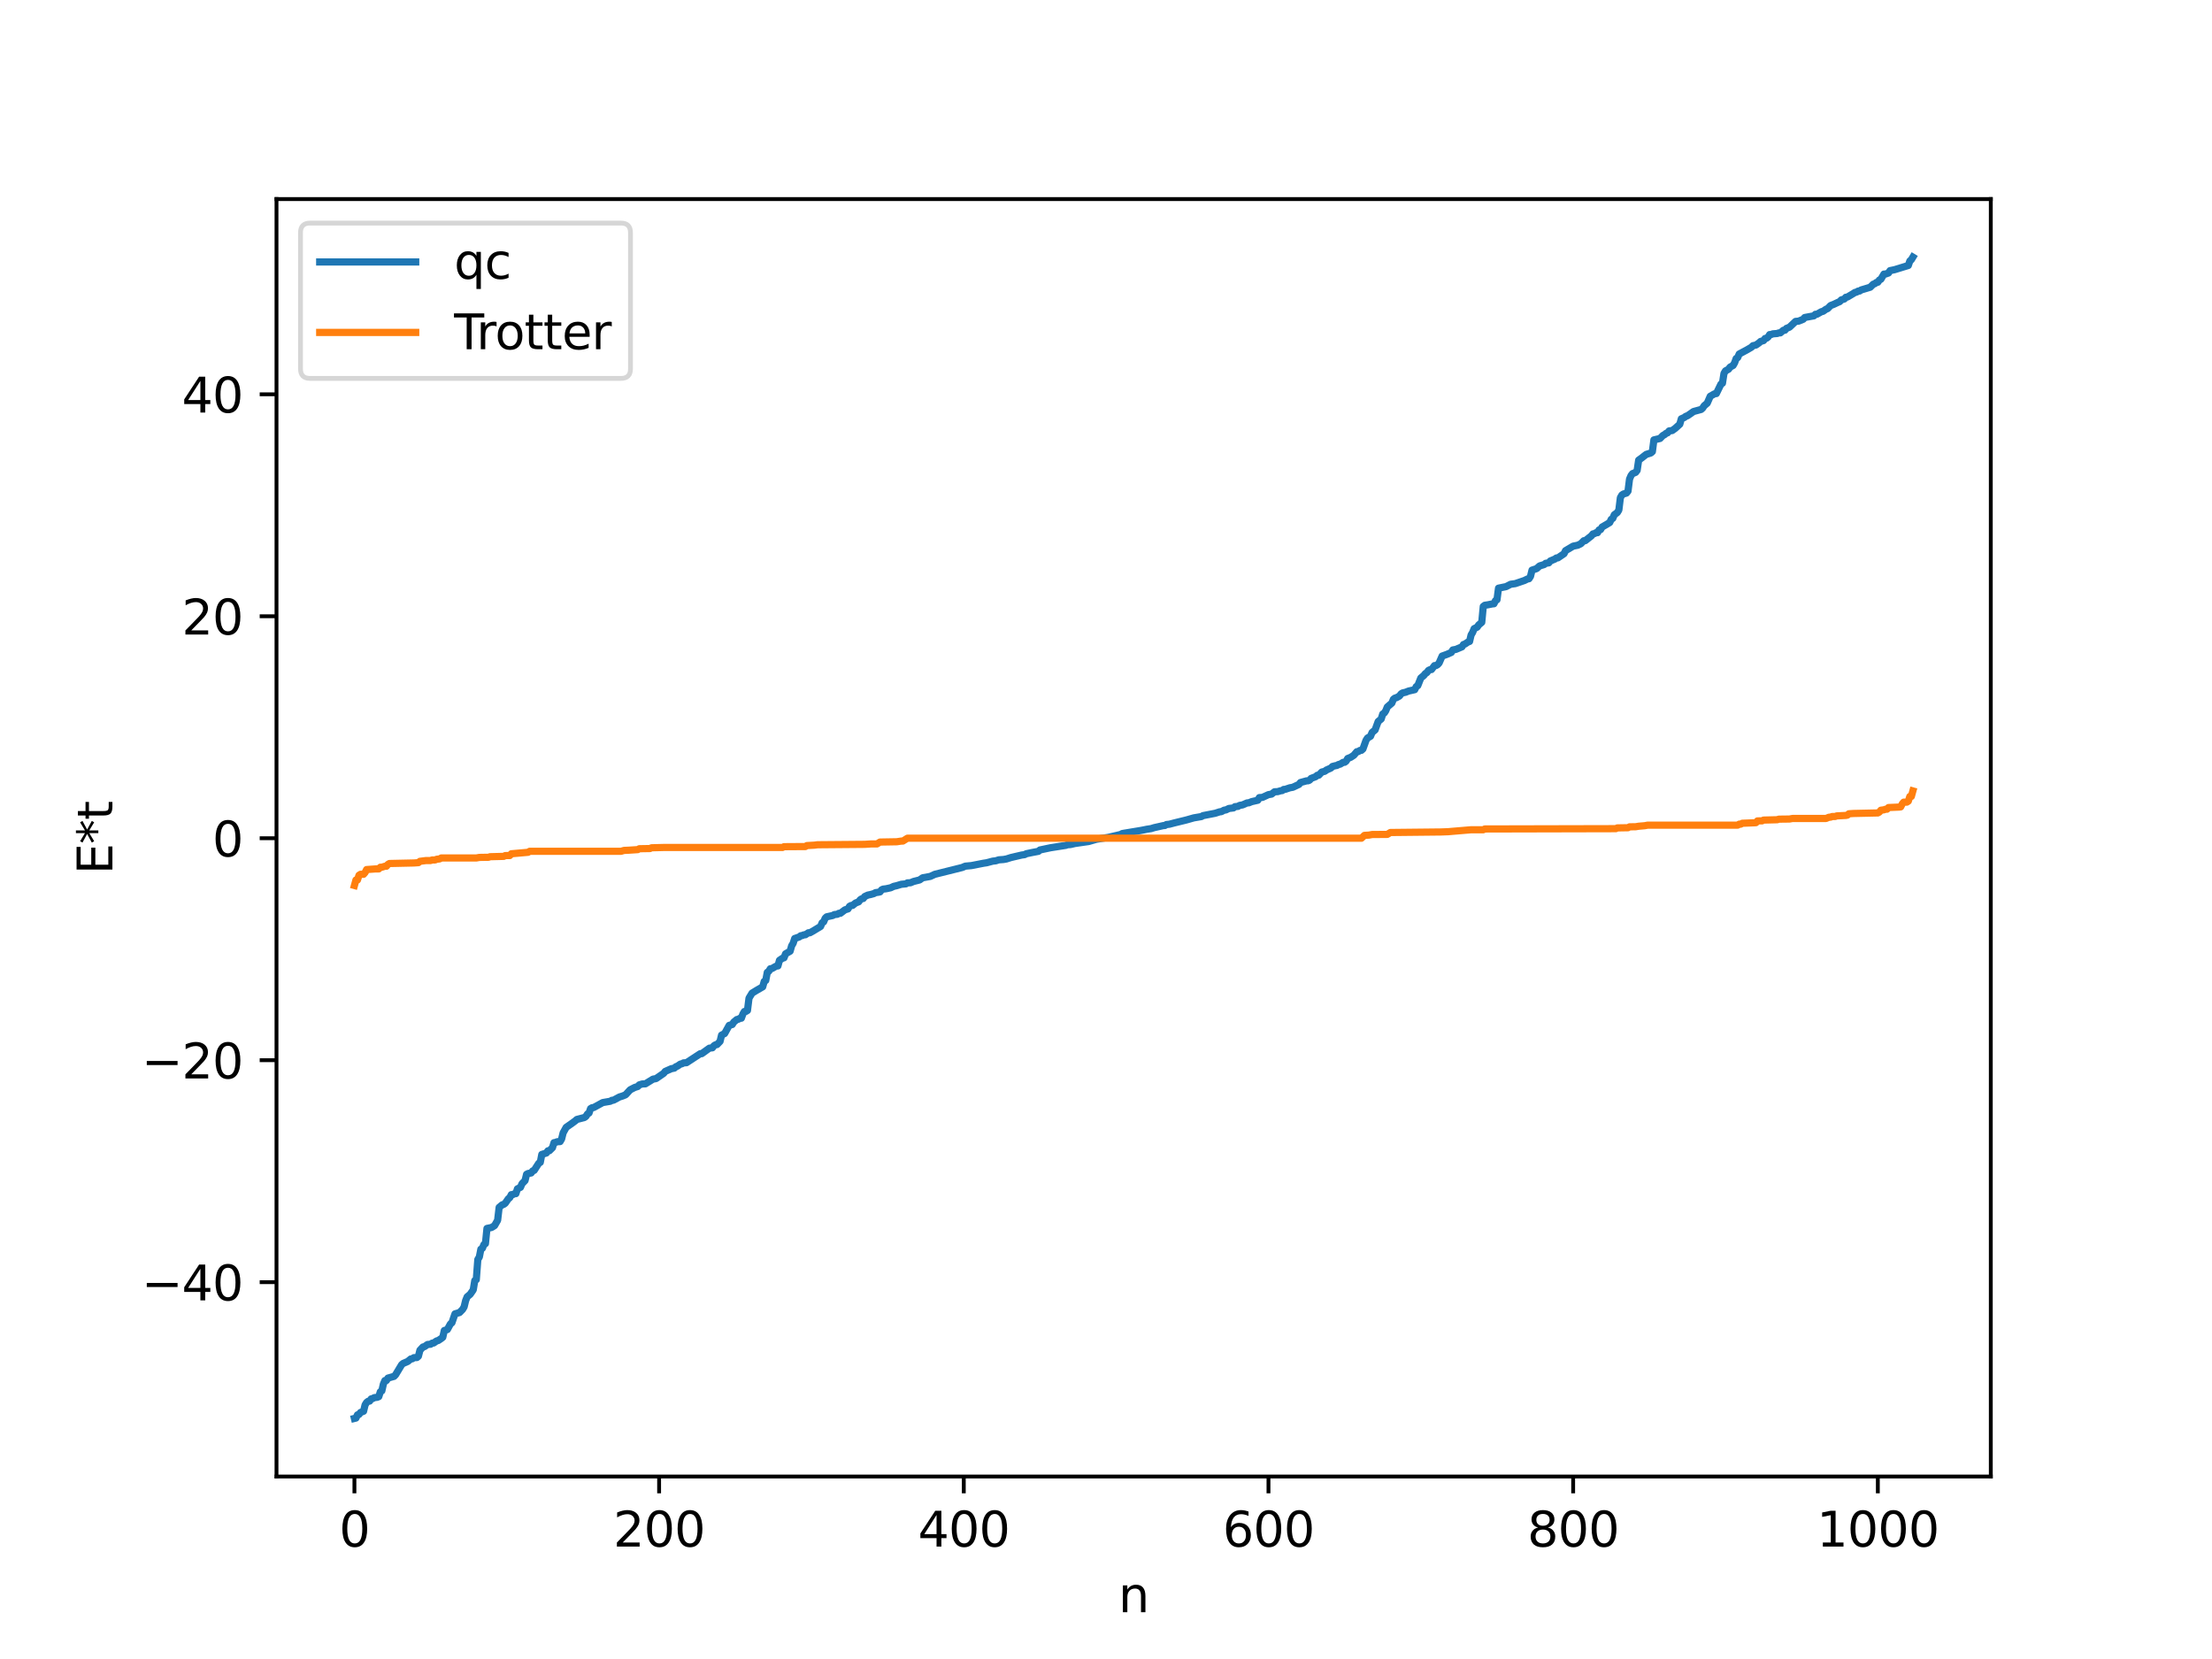 <?xml version="1.0" encoding="utf-8" standalone="no"?>
<!DOCTYPE svg PUBLIC "-//W3C//DTD SVG 1.1//EN"
  "http://www.w3.org/Graphics/SVG/1.1/DTD/svg11.dtd">
<svg xmlns:xlink="http://www.w3.org/1999/xlink" width="460.8pt" height="345.6pt" viewBox="0 0 460.8 345.6" xmlns="http://www.w3.org/2000/svg" version="1.1">
 <defs>
  <style type="text/css">*{stroke-linejoin: round; stroke-linecap: butt}</style>
 </defs>
 <g id="figure_1">
  <g id="patch_1">
   <path d="M 0 345.6 
L 460.8 345.6 
L 460.8 0 
L 0 0 
z
" style="fill: #ffffff"/>
  </g>
  <g id="axes_1">
   <g id="patch_2">
    <path d="M 57.6 307.584 
L 414.72 307.584 
L 414.72 41.472 
L 57.6 41.472 
z
" style="fill: #ffffff"/>
   </g>
   <g id="matplotlib.axis_1">
    <g id="xtick_1">
     <g id="line2d_1">
      <defs>
       <path id="me8b929bdcb" d="M 0 0 
L 0 3.5 
" style="stroke: #000000; stroke-width: 0.8"/>
      </defs>
      <g>
       <use xlink:href="#me8b929bdcb" x="73.833" y="307.584" style="stroke: #000000; stroke-width: 0.8"/>
      </g>
     </g>
     <g id="text_1">
      <!-- 0 -->
      <g transform="translate(70.651 322.182) scale(0.1 -0.1)">
       <defs>
        <path id="DejaVuSans-30" d="M 2034 4250 
Q 1547 4250 1301 3770 
Q 1056 3291 1056 2328 
Q 1056 1369 1301 889 
Q 1547 409 2034 409 
Q 2525 409 2770 889 
Q 3016 1369 3016 2328 
Q 3016 3291 2770 3770 
Q 2525 4250 2034 4250 
z
M 2034 4750 
Q 2819 4750 3233 4129 
Q 3647 3509 3647 2328 
Q 3647 1150 3233 529 
Q 2819 -91 2034 -91 
Q 1250 -91 836 529 
Q 422 1150 422 2328 
Q 422 3509 836 4129 
Q 1250 4750 2034 4750 
z
" transform="scale(0.016)"/>
       </defs>
       <use xlink:href="#DejaVuSans-30"/>
      </g>
     </g>
    </g>
    <g id="xtick_2">
     <g id="line2d_2">
      <g>
       <use xlink:href="#me8b929bdcb" x="137.304" y="307.584" style="stroke: #000000; stroke-width: 0.8"/>
      </g>
     </g>
     <g id="text_2">
      <!-- 200 -->
      <g transform="translate(127.76 322.182) scale(0.1 -0.1)">
       <defs>
        <path id="DejaVuSans-32" d="M 1228 531 
L 3431 531 
L 3431 0 
L 469 0 
L 469 531 
Q 828 903 1448 1529 
Q 2069 2156 2228 2338 
Q 2531 2678 2651 2914 
Q 2772 3150 2772 3378 
Q 2772 3750 2511 3984 
Q 2250 4219 1831 4219 
Q 1534 4219 1204 4116 
Q 875 4013 500 3803 
L 500 4441 
Q 881 4594 1212 4672 
Q 1544 4750 1819 4750 
Q 2544 4750 2975 4387 
Q 3406 4025 3406 3419 
Q 3406 3131 3298 2873 
Q 3191 2616 2906 2266 
Q 2828 2175 2409 1742 
Q 1991 1309 1228 531 
z
" transform="scale(0.016)"/>
       </defs>
       <use xlink:href="#DejaVuSans-32"/>
       <use xlink:href="#DejaVuSans-30" x="63.623"/>
       <use xlink:href="#DejaVuSans-30" x="127.246"/>
      </g>
     </g>
    </g>
    <g id="xtick_3">
     <g id="line2d_3">
      <g>
       <use xlink:href="#me8b929bdcb" x="200.775" y="307.584" style="stroke: #000000; stroke-width: 0.8"/>
      </g>
     </g>
     <g id="text_3">
      <!-- 400 -->
      <g transform="translate(191.231 322.182) scale(0.1 -0.1)">
       <defs>
        <path id="DejaVuSans-34" d="M 2419 4116 
L 825 1625 
L 2419 1625 
L 2419 4116 
z
M 2253 4666 
L 3047 4666 
L 3047 1625 
L 3713 1625 
L 3713 1100 
L 3047 1100 
L 3047 0 
L 2419 0 
L 2419 1100 
L 313 1100 
L 313 1709 
L 2253 4666 
z
" transform="scale(0.016)"/>
       </defs>
       <use xlink:href="#DejaVuSans-34"/>
       <use xlink:href="#DejaVuSans-30" x="63.623"/>
       <use xlink:href="#DejaVuSans-30" x="127.246"/>
      </g>
     </g>
    </g>
    <g id="xtick_4">
     <g id="line2d_4">
      <g>
       <use xlink:href="#me8b929bdcb" x="264.246" y="307.584" style="stroke: #000000; stroke-width: 0.8"/>
      </g>
     </g>
     <g id="text_4">
      <!-- 600 -->
      <g transform="translate(254.702 322.182) scale(0.1 -0.1)">
       <defs>
        <path id="DejaVuSans-36" d="M 2113 2584 
Q 1688 2584 1439 2293 
Q 1191 2003 1191 1497 
Q 1191 994 1439 701 
Q 1688 409 2113 409 
Q 2538 409 2786 701 
Q 3034 994 3034 1497 
Q 3034 2003 2786 2293 
Q 2538 2584 2113 2584 
z
M 3366 4563 
L 3366 3988 
Q 3128 4100 2886 4159 
Q 2644 4219 2406 4219 
Q 1781 4219 1451 3797 
Q 1122 3375 1075 2522 
Q 1259 2794 1537 2939 
Q 1816 3084 2150 3084 
Q 2853 3084 3261 2657 
Q 3669 2231 3669 1497 
Q 3669 778 3244 343 
Q 2819 -91 2113 -91 
Q 1303 -91 875 529 
Q 447 1150 447 2328 
Q 447 3434 972 4092 
Q 1497 4750 2381 4750 
Q 2619 4750 2861 4703 
Q 3103 4656 3366 4563 
z
" transform="scale(0.016)"/>
       </defs>
       <use xlink:href="#DejaVuSans-36"/>
       <use xlink:href="#DejaVuSans-30" x="63.623"/>
       <use xlink:href="#DejaVuSans-30" x="127.246"/>
      </g>
     </g>
    </g>
    <g id="xtick_5">
     <g id="line2d_5">
      <g>
       <use xlink:href="#me8b929bdcb" x="327.717" y="307.584" style="stroke: #000000; stroke-width: 0.8"/>
      </g>
     </g>
     <g id="text_5">
      <!-- 800 -->
      <g transform="translate(318.173 322.182) scale(0.1 -0.1)">
       <defs>
        <path id="DejaVuSans-38" d="M 2034 2216 
Q 1584 2216 1326 1975 
Q 1069 1734 1069 1313 
Q 1069 891 1326 650 
Q 1584 409 2034 409 
Q 2484 409 2743 651 
Q 3003 894 3003 1313 
Q 3003 1734 2745 1975 
Q 2488 2216 2034 2216 
z
M 1403 2484 
Q 997 2584 770 2862 
Q 544 3141 544 3541 
Q 544 4100 942 4425 
Q 1341 4750 2034 4750 
Q 2731 4750 3128 4425 
Q 3525 4100 3525 3541 
Q 3525 3141 3298 2862 
Q 3072 2584 2669 2484 
Q 3125 2378 3379 2068 
Q 3634 1759 3634 1313 
Q 3634 634 3220 271 
Q 2806 -91 2034 -91 
Q 1263 -91 848 271 
Q 434 634 434 1313 
Q 434 1759 690 2068 
Q 947 2378 1403 2484 
z
M 1172 3481 
Q 1172 3119 1398 2916 
Q 1625 2713 2034 2713 
Q 2441 2713 2670 2916 
Q 2900 3119 2900 3481 
Q 2900 3844 2670 4047 
Q 2441 4250 2034 4250 
Q 1625 4250 1398 4047 
Q 1172 3844 1172 3481 
z
" transform="scale(0.016)"/>
       </defs>
       <use xlink:href="#DejaVuSans-38"/>
       <use xlink:href="#DejaVuSans-30" x="63.623"/>
       <use xlink:href="#DejaVuSans-30" x="127.246"/>
      </g>
     </g>
    </g>
    <g id="xtick_6">
     <g id="line2d_6">
      <g>
       <use xlink:href="#me8b929bdcb" x="391.188" y="307.584" style="stroke: #000000; stroke-width: 0.8"/>
      </g>
     </g>
     <g id="text_6">
      <!-- 1000 -->
      <g transform="translate(378.463 322.182) scale(0.1 -0.1)">
       <defs>
        <path id="DejaVuSans-31" d="M 794 531 
L 1825 531 
L 1825 4091 
L 703 3866 
L 703 4441 
L 1819 4666 
L 2450 4666 
L 2450 531 
L 3481 531 
L 3481 0 
L 794 0 
L 794 531 
z
" transform="scale(0.016)"/>
       </defs>
       <use xlink:href="#DejaVuSans-31"/>
       <use xlink:href="#DejaVuSans-30" x="63.623"/>
       <use xlink:href="#DejaVuSans-30" x="127.246"/>
       <use xlink:href="#DejaVuSans-30" x="190.869"/>
      </g>
     </g>
    </g>
    <g id="text_7">
     <!-- n -->
     <g transform="translate(232.991 335.861) scale(0.1 -0.1)">
      <defs>
       <path id="DejaVuSans-6e" d="M 3513 2113 
L 3513 0 
L 2938 0 
L 2938 2094 
Q 2938 2591 2744 2837 
Q 2550 3084 2163 3084 
Q 1697 3084 1428 2787 
Q 1159 2491 1159 1978 
L 1159 0 
L 581 0 
L 581 3500 
L 1159 3500 
L 1159 2956 
Q 1366 3272 1645 3428 
Q 1925 3584 2291 3584 
Q 2894 3584 3203 3211 
Q 3513 2838 3513 2113 
z
" transform="scale(0.016)"/>
      </defs>
      <use xlink:href="#DejaVuSans-6e"/>
     </g>
    </g>
   </g>
   <g id="matplotlib.axis_2">
    <g id="ytick_1">
     <g id="line2d_7">
      <defs>
       <path id="ma55e48d330" d="M 0 0 
L -3.5 0 
" style="stroke: #000000; stroke-width: 0.8"/>
      </defs>
      <g>
       <use xlink:href="#ma55e48d330" x="57.6" y="267.096" style="stroke: #000000; stroke-width: 0.8"/>
      </g>
     </g>
     <g id="text_8">
      <!-- −40 -->
      <g transform="translate(29.495 270.895) scale(0.1 -0.1)">
       <defs>
        <path id="DejaVuSans-2212" d="M 678 2272 
L 4684 2272 
L 4684 1741 
L 678 1741 
L 678 2272 
z
" transform="scale(0.016)"/>
       </defs>
       <use xlink:href="#DejaVuSans-2212"/>
       <use xlink:href="#DejaVuSans-34" x="83.789"/>
       <use xlink:href="#DejaVuSans-30" x="147.412"/>
      </g>
     </g>
    </g>
    <g id="ytick_2">
     <g id="line2d_8">
      <g>
       <use xlink:href="#ma55e48d330" x="57.6" y="220.857" style="stroke: #000000; stroke-width: 0.8"/>
      </g>
     </g>
     <g id="text_9">
      <!-- −20 -->
      <g transform="translate(29.495 224.656) scale(0.1 -0.1)">
       <use xlink:href="#DejaVuSans-2212"/>
       <use xlink:href="#DejaVuSans-32" x="83.789"/>
       <use xlink:href="#DejaVuSans-30" x="147.412"/>
      </g>
     </g>
    </g>
    <g id="ytick_3">
     <g id="line2d_9">
      <g>
       <use xlink:href="#ma55e48d330" x="57.6" y="174.617" style="stroke: #000000; stroke-width: 0.8"/>
      </g>
     </g>
     <g id="text_10">
      <!-- 0 -->
      <g transform="translate(44.237 178.416) scale(0.1 -0.1)">
       <use xlink:href="#DejaVuSans-30"/>
      </g>
     </g>
    </g>
    <g id="ytick_4">
     <g id="line2d_10">
      <g>
       <use xlink:href="#ma55e48d330" x="57.6" y="128.378" style="stroke: #000000; stroke-width: 0.8"/>
      </g>
     </g>
     <g id="text_11">
      <!-- 20 -->
      <g transform="translate(37.875 132.177) scale(0.1 -0.1)">
       <use xlink:href="#DejaVuSans-32"/>
       <use xlink:href="#DejaVuSans-30" x="63.623"/>
      </g>
     </g>
    </g>
    <g id="ytick_5">
     <g id="line2d_11">
      <g>
       <use xlink:href="#ma55e48d330" x="57.6" y="82.138" style="stroke: #000000; stroke-width: 0.8"/>
      </g>
     </g>
     <g id="text_12">
      <!-- 40 -->
      <g transform="translate(37.875 85.937) scale(0.1 -0.1)">
       <use xlink:href="#DejaVuSans-34"/>
       <use xlink:href="#DejaVuSans-30" x="63.623"/>
      </g>
     </g>
    </g>
    <g id="text_13">
     <!-- E*t -->
     <g transform="translate(23.416 182.148) rotate(-90) scale(0.1 -0.1)">
      <defs>
       <path id="DejaVuSans-45" d="M 628 4666 
L 3578 4666 
L 3578 4134 
L 1259 4134 
L 1259 2753 
L 3481 2753 
L 3481 2222 
L 1259 2222 
L 1259 531 
L 3634 531 
L 3634 0 
L 628 0 
L 628 4666 
z
" transform="scale(0.016)"/>
       <path id="DejaVuSans-2a" d="M 3009 3897 
L 1888 3291 
L 3009 2681 
L 2828 2375 
L 1778 3009 
L 1778 1831 
L 1422 1831 
L 1422 3009 
L 372 2375 
L 191 2681 
L 1313 3291 
L 191 3897 
L 372 4206 
L 1422 3572 
L 1422 4750 
L 1778 4750 
L 1778 3572 
L 2828 4206 
L 3009 3897 
z
" transform="scale(0.016)"/>
       <path id="DejaVuSans-74" d="M 1172 4494 
L 1172 3500 
L 2356 3500 
L 2356 3053 
L 1172 3053 
L 1172 1153 
Q 1172 725 1289 603 
Q 1406 481 1766 481 
L 2356 481 
L 2356 0 
L 1766 0 
Q 1100 0 847 248 
Q 594 497 594 1153 
L 594 3053 
L 172 3053 
L 172 3500 
L 594 3500 
L 594 4494 
L 1172 4494 
z
" transform="scale(0.016)"/>
      </defs>
      <use xlink:href="#DejaVuSans-45"/>
      <use xlink:href="#DejaVuSans-2a" x="63.184"/>
      <use xlink:href="#DejaVuSans-74" x="113.184"/>
     </g>
    </g>
   </g>
   <g id="line2d_12">
    <path d="M 73.833 295.488 
L 74.15 295.41 
L 74.467 294.74 
L 74.785 294.651 
L 75.102 294.244 
L 75.737 293.99 
L 76.054 292.666 
L 76.372 292.158 
L 76.689 291.915 
L 77.006 291.872 
L 77.324 291.414 
L 77.641 291.348 
L 77.958 291.156 
L 78.593 291.081 
L 78.91 290.942 
L 79.228 289.935 
L 79.545 289.744 
L 79.862 288.337 
L 80.18 287.595 
L 80.497 287.585 
L 80.815 287.084 
L 82.084 286.723 
L 82.401 286.398 
L 83.671 284.292 
L 83.988 284.025 
L 84.94 283.618 
L 85.575 283.095 
L 85.892 283.059 
L 86.21 282.828 
L 86.844 282.801 
L 87.162 282.524 
L 87.479 281.281 
L 88.114 280.596 
L 88.431 280.529 
L 89.066 280.083 
L 89.7 280.028 
L 90.018 279.806 
L 90.335 279.771 
L 90.97 279.332 
L 91.287 279.259 
L 91.922 278.831 
L 92.239 278.573 
L 92.557 277.168 
L 93.191 276.974 
L 93.826 275.809 
L 94.143 275.552 
L 94.778 273.702 
L 95.73 273.425 
L 96.365 272.779 
L 96.682 272.248 
L 97 270.934 
L 97.317 270.152 
L 97.952 269.617 
L 98.586 268.699 
L 98.904 266.769 
L 99.221 266.575 
L 99.539 262.38 
L 99.856 261.849 
L 100.173 260.235 
L 100.491 260.04 
L 100.808 259.264 
L 101.125 259.074 
L 101.443 255.905 
L 102.395 255.711 
L 103.029 255.314 
L 103.664 254.203 
L 103.981 251.517 
L 104.616 250.985 
L 104.934 250.89 
L 105.251 250.654 
L 105.886 249.738 
L 106.203 249.482 
L 106.52 248.866 
L 106.838 248.852 
L 107.155 248.675 
L 107.472 248.657 
L 107.79 247.654 
L 108.424 247.341 
L 108.742 246.589 
L 109.377 245.934 
L 109.694 244.63 
L 110.011 244.463 
L 110.646 244.352 
L 110.963 243.931 
L 111.281 243.805 
L 112.233 242.331 
L 112.55 242.141 
L 112.867 240.491 
L 113.82 240.191 
L 114.137 239.74 
L 114.454 239.71 
L 115.089 239.084 
L 115.406 238.04 
L 115.724 238.002 
L 116.041 237.846 
L 116.676 237.812 
L 116.993 237.27 
L 117.31 235.993 
L 117.945 234.849 
L 119.215 233.957 
L 119.849 233.488 
L 120.167 233.205 
L 121.753 232.793 
L 122.071 232.549 
L 122.388 232.058 
L 122.705 231.863 
L 123.023 230.948 
L 123.34 230.758 
L 123.658 230.728 
L 125.562 229.684 
L 127.148 229.411 
L 127.466 229.216 
L 127.783 229.197 
L 129.053 228.517 
L 129.687 228.323 
L 130.322 228.063 
L 131.274 227.025 
L 132.226 226.536 
L 132.861 226.336 
L 133.178 225.995 
L 133.813 225.805 
L 134.448 225.783 
L 136.034 224.805 
L 136.669 224.689 
L 138.256 223.594 
L 138.573 223.198 
L 139.843 222.633 
L 140.477 222.508 
L 140.795 222.213 
L 141.112 222.102 
L 141.747 221.665 
L 142.064 221.603 
L 142.381 221.422 
L 143.016 221.376 
L 145.872 219.508 
L 146.19 219.495 
L 147.777 218.352 
L 148.411 218.274 
L 148.729 217.849 
L 149.046 217.655 
L 149.363 217.601 
L 149.998 216.945 
L 150.315 215.633 
L 150.95 215.31 
L 151.902 213.603 
L 152.537 213.427 
L 152.854 212.925 
L 153.489 212.393 
L 153.806 212.327 
L 154.124 212.133 
L 154.441 212.109 
L 154.758 211.241 
L 155.076 210.709 
L 155.393 210.695 
L 155.71 210.501 
L 156.028 207.935 
L 156.662 206.892 
L 157.615 206.307 
L 158.884 205.575 
L 159.201 204.447 
L 159.519 204.252 
L 159.836 202.563 
L 160.153 202.339 
L 160.471 201.808 
L 160.788 201.78 
L 161.423 201.412 
L 161.74 201.245 
L 162.058 201.218 
L 162.375 200.058 
L 163.01 199.616 
L 163.327 199.526 
L 163.644 198.698 
L 164.596 198.153 
L 164.914 197.024 
L 165.231 196.492 
L 165.548 195.509 
L 166.5 195.185 
L 166.818 194.928 
L 167.135 194.89 
L 167.453 194.737 
L 167.77 194.727 
L 168.405 194.312 
L 168.722 194.31 
L 169.357 193.958 
L 170.943 192.994 
L 171.261 192.233 
L 171.578 192.042 
L 171.896 191.288 
L 172.213 190.99 
L 173.482 190.713 
L 173.8 190.524 
L 174.434 190.459 
L 174.752 190.259 
L 175.069 190.254 
L 176.021 189.534 
L 176.656 189.34 
L 176.973 188.807 
L 177.291 188.632 
L 177.608 188.616 
L 178.243 188.105 
L 178.877 187.866 
L 179.195 187.437 
L 179.512 187.228 
L 179.829 187.176 
L 180.147 186.756 
L 180.781 186.465 
L 181.416 186.33 
L 182.051 186.149 
L 182.368 185.959 
L 183.003 185.866 
L 183.32 185.798 
L 183.638 185.382 
L 183.955 185.221 
L 184.59 185.145 
L 185.542 184.939 
L 186.177 184.643 
L 186.811 184.498 
L 187.763 184.213 
L 188.715 184.123 
L 189.033 183.92 
L 189.667 183.897 
L 190.302 183.629 
L 191.572 183.307 
L 192.206 182.857 
L 193.793 182.573 
L 194.745 182.134 
L 200.458 180.71 
L 201.092 180.436 
L 202.362 180.32 
L 204.9 179.825 
L 205.535 179.73 
L 206.805 179.392 
L 207.439 179.321 
L 208.074 179.119 
L 209.026 179.05 
L 209.661 178.938 
L 210.613 178.637 
L 212.834 178.119 
L 213.469 178.033 
L 213.786 177.85 
L 215.056 177.585 
L 216.325 177.346 
L 216.643 177.064 
L 218.864 176.597 
L 222.038 176.099 
L 222.355 175.973 
L 222.99 175.933 
L 223.942 175.713 
L 226.798 175.301 
L 228.385 174.839 
L 230.924 174.428 
L 233.462 173.837 
L 233.78 173.642 
L 237.588 173.01 
L 238.223 172.891 
L 238.858 172.759 
L 239.81 172.61 
L 240.444 172.413 
L 242.348 171.986 
L 242.666 171.968 
L 242.983 171.768 
L 243.618 171.699 
L 244.57 171.445 
L 247.109 170.824 
L 248.696 170.375 
L 250.282 170.105 
L 250.6 169.913 
L 253.139 169.42 
L 254.091 169.114 
L 254.408 169.089 
L 255.043 168.758 
L 255.36 168.732 
L 255.995 168.421 
L 256.947 168.307 
L 257.264 168.045 
L 257.899 167.984 
L 258.216 167.786 
L 258.851 167.673 
L 259.803 167.255 
L 260.12 167.253 
L 260.755 166.995 
L 262.024 166.706 
L 262.342 166.155 
L 262.977 166.116 
L 264.246 165.535 
L 264.881 165.43 
L 265.515 164.942 
L 266.15 164.916 
L 266.785 164.728 
L 267.102 164.691 
L 267.42 164.453 
L 267.737 164.436 
L 268.689 164.115 
L 269.324 164.001 
L 270.593 163.407 
L 270.91 163.014 
L 272.18 162.664 
L 272.497 162.657 
L 272.815 162.516 
L 273.132 162.156 
L 274.084 161.795 
L 274.401 161.508 
L 274.719 161.486 
L 275.353 160.83 
L 275.988 160.673 
L 276.305 160.419 
L 277.258 159.993 
L 277.575 159.668 
L 278.21 159.504 
L 278.527 159.455 
L 278.844 159.249 
L 279.162 159.203 
L 279.796 158.812 
L 280.114 158.797 
L 280.431 158.559 
L 280.748 158.012 
L 281.383 157.756 
L 282.018 157.34 
L 282.653 156.595 
L 282.97 156.557 
L 283.287 156.334 
L 283.605 156.307 
L 283.922 156.022 
L 284.557 154.248 
L 284.874 153.745 
L 285.509 153.373 
L 285.826 152.59 
L 286.461 152.055 
L 287.096 150.309 
L 287.73 149.774 
L 288.048 148.739 
L 288.365 148.545 
L 288.682 148.057 
L 289 147.274 
L 289.952 146.455 
L 290.269 145.673 
L 290.586 145.422 
L 290.904 145.343 
L 291.539 144.991 
L 291.856 144.561 
L 292.173 144.351 
L 292.808 144.209 
L 293.443 143.958 
L 294.712 143.674 
L 295.029 143.032 
L 295.347 142.838 
L 295.981 141.241 
L 296.616 140.706 
L 296.934 140.308 
L 297.251 140.114 
L 297.568 139.672 
L 297.886 139.506 
L 298.203 139.478 
L 298.838 138.654 
L 299.155 138.643 
L 299.472 138.46 
L 299.79 138.112 
L 300.424 136.67 
L 301.377 136.33 
L 302.329 135.919 
L 302.646 135.396 
L 303.281 135.283 
L 304.55 134.752 
L 304.867 134.265 
L 305.185 134.162 
L 305.82 133.734 
L 306.137 133.627 
L 306.454 132.281 
L 306.772 131.75 
L 307.089 130.962 
L 307.724 130.645 
L 308.041 130.18 
L 308.676 129.645 
L 308.993 126.321 
L 309.31 126.09 
L 309.945 125.991 
L 310.897 125.801 
L 311.215 125.774 
L 311.532 125.128 
L 311.849 124.938 
L 312.167 122.528 
L 313.753 122.199 
L 314.705 121.709 
L 315.658 121.578 
L 317.562 120.93 
L 318.196 120.614 
L 318.514 120.56 
L 318.831 120.067 
L 319.148 118.766 
L 320.1 118.456 
L 320.735 117.89 
L 321.687 117.604 
L 322.005 117.343 
L 322.639 117.254 
L 322.957 116.865 
L 323.909 116.465 
L 324.226 116.236 
L 324.543 116.21 
L 325.813 115.347 
L 326.13 114.713 
L 327.717 113.774 
L 328.669 113.58 
L 329.304 113.278 
L 329.939 112.642 
L 330.256 112.623 
L 331.525 111.624 
L 331.843 111.224 
L 332.16 111.164 
L 332.477 110.969 
L 332.795 110.969 
L 333.112 110.392 
L 333.429 110.321 
L 333.747 109.79 
L 334.699 109.24 
L 335.334 108.85 
L 335.651 108.186 
L 335.968 107.995 
L 336.286 107.239 
L 336.92 106.772 
L 337.238 106.24 
L 337.555 103.672 
L 337.872 103.125 
L 338.19 102.91 
L 338.824 102.716 
L 339.142 102.316 
L 339.459 99.811 
L 339.777 99.06 
L 340.094 98.66 
L 340.729 98.404 
L 341.046 97.987 
L 341.363 95.854 
L 341.998 95.397 
L 342.633 94.893 
L 342.95 94.657 
L 343.585 94.462 
L 343.902 94.364 
L 344.22 94.079 
L 344.537 91.635 
L 345.806 91.344 
L 346.441 90.699 
L 346.758 90.552 
L 347.076 90.265 
L 347.393 90.168 
L 347.71 89.77 
L 348.345 89.69 
L 348.98 89.235 
L 349.932 88.372 
L 350.249 87.243 
L 350.884 86.965 
L 351.201 86.711 
L 351.519 86.618 
L 352.153 86.183 
L 352.788 85.73 
L 354.375 85.296 
L 354.692 85.012 
L 355.01 84.529 
L 355.644 83.994 
L 356.279 82.545 
L 356.914 82.18 
L 357.231 82.01 
L 357.548 81.986 
L 358.5 80.026 
L 358.818 79.836 
L 359.135 77.792 
L 359.453 77.26 
L 360.087 76.916 
L 360.405 76.477 
L 361.039 76.128 
L 361.357 75.565 
L 361.674 74.684 
L 361.991 74.494 
L 362.309 73.745 
L 363.896 72.895 
L 364.848 72.341 
L 365.165 72.016 
L 365.8 71.878 
L 366.434 71.43 
L 366.752 71.135 
L 367.386 70.945 
L 367.704 70.506 
L 368.021 70.447 
L 368.339 70.195 
L 368.656 69.695 
L 368.973 69.69 
L 369.291 69.548 
L 370.243 69.471 
L 370.56 69.346 
L 370.877 69.345 
L 371.512 68.798 
L 371.829 68.792 
L 372.147 68.412 
L 372.781 68.158 
L 374.051 66.957 
L 374.686 66.898 
L 375.638 66.509 
L 375.955 66.145 
L 376.59 66.025 
L 377.859 65.796 
L 378.177 65.474 
L 378.494 65.463 
L 379.446 64.925 
L 379.763 64.862 
L 380.398 64.411 
L 380.715 64.296 
L 381.35 63.65 
L 381.985 63.406 
L 382.937 62.96 
L 383.254 62.831 
L 383.572 62.476 
L 384.206 62.286 
L 384.524 61.924 
L 384.841 61.884 
L 386.11 61.127 
L 386.428 60.912 
L 386.745 60.862 
L 387.062 60.649 
L 387.38 60.626 
L 387.697 60.408 
L 388.332 60.218 
L 389.601 59.835 
L 390.236 59.206 
L 390.553 59.105 
L 390.871 58.853 
L 391.188 58.795 
L 391.505 58.334 
L 391.823 58.168 
L 392.458 57.099 
L 392.775 57.091 
L 393.41 56.871 
L 393.727 56.378 
L 394.679 56.18 
L 397.535 55.303 
L 397.853 54.378 
L 398.17 54.092 
L 398.487 53.568 
L 398.487 53.568 
" clip-path="url(#p1c9661a6fb)" style="fill: none; stroke: #1f77b4; stroke-width: 1.5; stroke-linecap: square"/>
   </g>
   <g id="line2d_13">
    <path d="M 73.833 184.467 
L 74.15 183.318 
L 74.467 183.318 
L 74.785 182.335 
L 75.102 182.131 
L 75.737 182.131 
L 76.054 181.763 
L 76.372 181.143 
L 78.276 181.009 
L 78.91 181.009 
L 79.228 180.659 
L 79.545 180.659 
L 80.18 180.454 
L 80.497 180.454 
L 80.815 180.066 
L 81.132 179.884 
L 86.21 179.773 
L 87.162 179.708 
L 87.479 179.428 
L 88.748 179.268 
L 89.7 179.268 
L 90.018 179.144 
L 90.653 179.144 
L 90.97 179 
L 91.605 178.925 
L 91.922 178.732 
L 99.221 178.732 
L 99.856 178.617 
L 101.443 178.59 
L 101.76 178.59 
L 102.077 178.47 
L 104.934 178.397 
L 105.251 178.233 
L 106.203 178.225 
L 106.52 177.856 
L 110.011 177.548 
L 110.329 177.342 
L 129.37 177.342 
L 130.005 177.157 
L 130.957 177.114 
L 132.861 176.99 
L 133.178 176.805 
L 135.4 176.767 
L 135.717 176.609 
L 138.256 176.544 
L 163.01 176.544 
L 163.327 176.38 
L 167.77 176.351 
L 168.087 176.149 
L 169.674 176.06 
L 170.309 175.977 
L 180.147 175.893 
L 181.416 175.808 
L 182.686 175.808 
L 183.32 175.415 
L 186.811 175.354 
L 187.763 175.21 
L 188.081 175.21 
L 189.033 174.617 
L 283.605 174.617 
L 284.239 174.025 
L 285.191 173.966 
L 285.826 173.845 
L 289 173.819 
L 289.634 173.426 
L 300.107 173.316 
L 301.694 173.258 
L 302.646 173.174 
L 306.454 172.854 
L 308.993 172.854 
L 309.31 172.69 
L 336.603 172.625 
L 336.92 172.467 
L 339.142 172.429 
L 339.459 172.244 
L 340.729 172.223 
L 341.363 172.12 
L 342.633 172.01 
L 343.267 171.892 
L 361.991 171.892 
L 362.309 171.686 
L 362.626 171.686 
L 362.943 171.5 
L 365.482 171.4 
L 365.8 171.378 
L 366.117 171.009 
L 367.069 171.001 
L 367.386 170.837 
L 370.243 170.764 
L 370.56 170.645 
L 372.781 170.617 
L 373.416 170.502 
L 380.398 170.502 
L 381.033 170.234 
L 381.35 170.234 
L 381.667 170.09 
L 382.302 170.09 
L 382.62 169.966 
L 384.524 169.869 
L 384.841 169.807 
L 385.158 169.526 
L 386.11 169.461 
L 391.188 169.35 
L 391.505 169.168 
L 391.823 168.781 
L 392.458 168.702 
L 392.775 168.576 
L 393.092 168.576 
L 393.41 168.225 
L 395.631 168.129 
L 395.948 168.091 
L 396.266 167.471 
L 396.583 167.103 
L 397.218 167.103 
L 397.535 166.899 
L 397.853 165.917 
L 398.17 165.917 
L 398.487 164.767 
L 398.487 164.767 
" clip-path="url(#p1c9661a6fb)" style="fill: none; stroke: #ff7f0e; stroke-width: 1.5; stroke-linecap: square"/>
   </g>
   <g id="patch_3">
    <path d="M 57.6 307.584 
L 57.6 41.472 
" style="fill: none; stroke: #000000; stroke-width: 0.8; stroke-linejoin: miter; stroke-linecap: square"/>
   </g>
   <g id="patch_4">
    <path d="M 414.72 307.584 
L 414.72 41.472 
" style="fill: none; stroke: #000000; stroke-width: 0.8; stroke-linejoin: miter; stroke-linecap: square"/>
   </g>
   <g id="patch_5">
    <path d="M 57.6 307.584 
L 414.72 307.584 
" style="fill: none; stroke: #000000; stroke-width: 0.8; stroke-linejoin: miter; stroke-linecap: square"/>
   </g>
   <g id="patch_6">
    <path d="M 57.6 41.472 
L 414.72 41.472 
" style="fill: none; stroke: #000000; stroke-width: 0.8; stroke-linejoin: miter; stroke-linecap: square"/>
   </g>
   <g id="legend_1">
    <g id="patch_7">
     <path d="M 64.6 78.828 
L 129.342 78.828 
Q 131.342 78.828 131.342 76.828 
L 131.342 48.472 
Q 131.342 46.472 129.342 46.472 
L 64.6 46.472 
Q 62.6 46.472 62.6 48.472 
L 62.6 76.828 
Q 62.6 78.828 64.6 78.828 
z
" style="fill: #ffffff; opacity: 0.8; stroke: #cccccc; stroke-linejoin: miter"/>
    </g>
    <g id="line2d_14">
     <path d="M 66.6 54.57 
L 76.6 54.57 
L 86.6 54.57 
" style="fill: none; stroke: #1f77b4; stroke-width: 1.5; stroke-linecap: square"/>
    </g>
    <g id="text_14">
     <!-- qc -->
     <g transform="translate(94.6 58.07) scale(0.1 -0.1)">
      <defs>
       <path id="DejaVuSans-71" d="M 947 1747 
Q 947 1113 1208 752 
Q 1469 391 1925 391 
Q 2381 391 2643 752 
Q 2906 1113 2906 1747 
Q 2906 2381 2643 2742 
Q 2381 3103 1925 3103 
Q 1469 3103 1208 2742 
Q 947 2381 947 1747 
z
M 2906 525 
Q 2725 213 2448 61 
Q 2172 -91 1784 -91 
Q 1150 -91 751 415 
Q 353 922 353 1747 
Q 353 2572 751 3078 
Q 1150 3584 1784 3584 
Q 2172 3584 2448 3432 
Q 2725 3281 2906 2969 
L 2906 3500 
L 3481 3500 
L 3481 -1331 
L 2906 -1331 
L 2906 525 
z
" transform="scale(0.016)"/>
       <path id="DejaVuSans-63" d="M 3122 3366 
L 3122 2828 
Q 2878 2963 2633 3030 
Q 2388 3097 2138 3097 
Q 1578 3097 1268 2742 
Q 959 2388 959 1747 
Q 959 1106 1268 751 
Q 1578 397 2138 397 
Q 2388 397 2633 464 
Q 2878 531 3122 666 
L 3122 134 
Q 2881 22 2623 -34 
Q 2366 -91 2075 -91 
Q 1284 -91 818 406 
Q 353 903 353 1747 
Q 353 2603 823 3093 
Q 1294 3584 2113 3584 
Q 2378 3584 2631 3529 
Q 2884 3475 3122 3366 
z
" transform="scale(0.016)"/>
      </defs>
      <use xlink:href="#DejaVuSans-71"/>
      <use xlink:href="#DejaVuSans-63" x="63.477"/>
     </g>
    </g>
    <g id="line2d_15">
     <path d="M 66.6 69.249 
L 76.6 69.249 
L 86.6 69.249 
" style="fill: none; stroke: #ff7f0e; stroke-width: 1.5; stroke-linecap: square"/>
    </g>
    <g id="text_15">
     <!-- Trotter -->
     <g transform="translate(94.6 72.749) scale(0.1 -0.1)">
      <defs>
       <path id="DejaVuSans-54" d="M -19 4666 
L 3928 4666 
L 3928 4134 
L 2272 4134 
L 2272 0 
L 1638 0 
L 1638 4134 
L -19 4134 
L -19 4666 
z
" transform="scale(0.016)"/>
       <path id="DejaVuSans-72" d="M 2631 2963 
Q 2534 3019 2420 3045 
Q 2306 3072 2169 3072 
Q 1681 3072 1420 2755 
Q 1159 2438 1159 1844 
L 1159 0 
L 581 0 
L 581 3500 
L 1159 3500 
L 1159 2956 
Q 1341 3275 1631 3429 
Q 1922 3584 2338 3584 
Q 2397 3584 2469 3576 
Q 2541 3569 2628 3553 
L 2631 2963 
z
" transform="scale(0.016)"/>
       <path id="DejaVuSans-6f" d="M 1959 3097 
Q 1497 3097 1228 2736 
Q 959 2375 959 1747 
Q 959 1119 1226 758 
Q 1494 397 1959 397 
Q 2419 397 2687 759 
Q 2956 1122 2956 1747 
Q 2956 2369 2687 2733 
Q 2419 3097 1959 3097 
z
M 1959 3584 
Q 2709 3584 3137 3096 
Q 3566 2609 3566 1747 
Q 3566 888 3137 398 
Q 2709 -91 1959 -91 
Q 1206 -91 779 398 
Q 353 888 353 1747 
Q 353 2609 779 3096 
Q 1206 3584 1959 3584 
z
" transform="scale(0.016)"/>
       <path id="DejaVuSans-65" d="M 3597 1894 
L 3597 1613 
L 953 1613 
Q 991 1019 1311 708 
Q 1631 397 2203 397 
Q 2534 397 2845 478 
Q 3156 559 3463 722 
L 3463 178 
Q 3153 47 2828 -22 
Q 2503 -91 2169 -91 
Q 1331 -91 842 396 
Q 353 884 353 1716 
Q 353 2575 817 3079 
Q 1281 3584 2069 3584 
Q 2775 3584 3186 3129 
Q 3597 2675 3597 1894 
z
M 3022 2063 
Q 3016 2534 2758 2815 
Q 2500 3097 2075 3097 
Q 1594 3097 1305 2825 
Q 1016 2553 972 2059 
L 3022 2063 
z
" transform="scale(0.016)"/>
      </defs>
      <use xlink:href="#DejaVuSans-54"/>
      <use xlink:href="#DejaVuSans-72" x="46.334"/>
      <use xlink:href="#DejaVuSans-6f" x="85.197"/>
      <use xlink:href="#DejaVuSans-74" x="146.379"/>
      <use xlink:href="#DejaVuSans-74" x="185.588"/>
      <use xlink:href="#DejaVuSans-65" x="224.797"/>
      <use xlink:href="#DejaVuSans-72" x="286.32"/>
     </g>
    </g>
   </g>
  </g>
 </g>
 <defs>
  <clipPath id="p1c9661a6fb">
   <rect x="57.6" y="41.472" width="357.12" height="266.112"/>
  </clipPath>
 </defs>
</svg>
